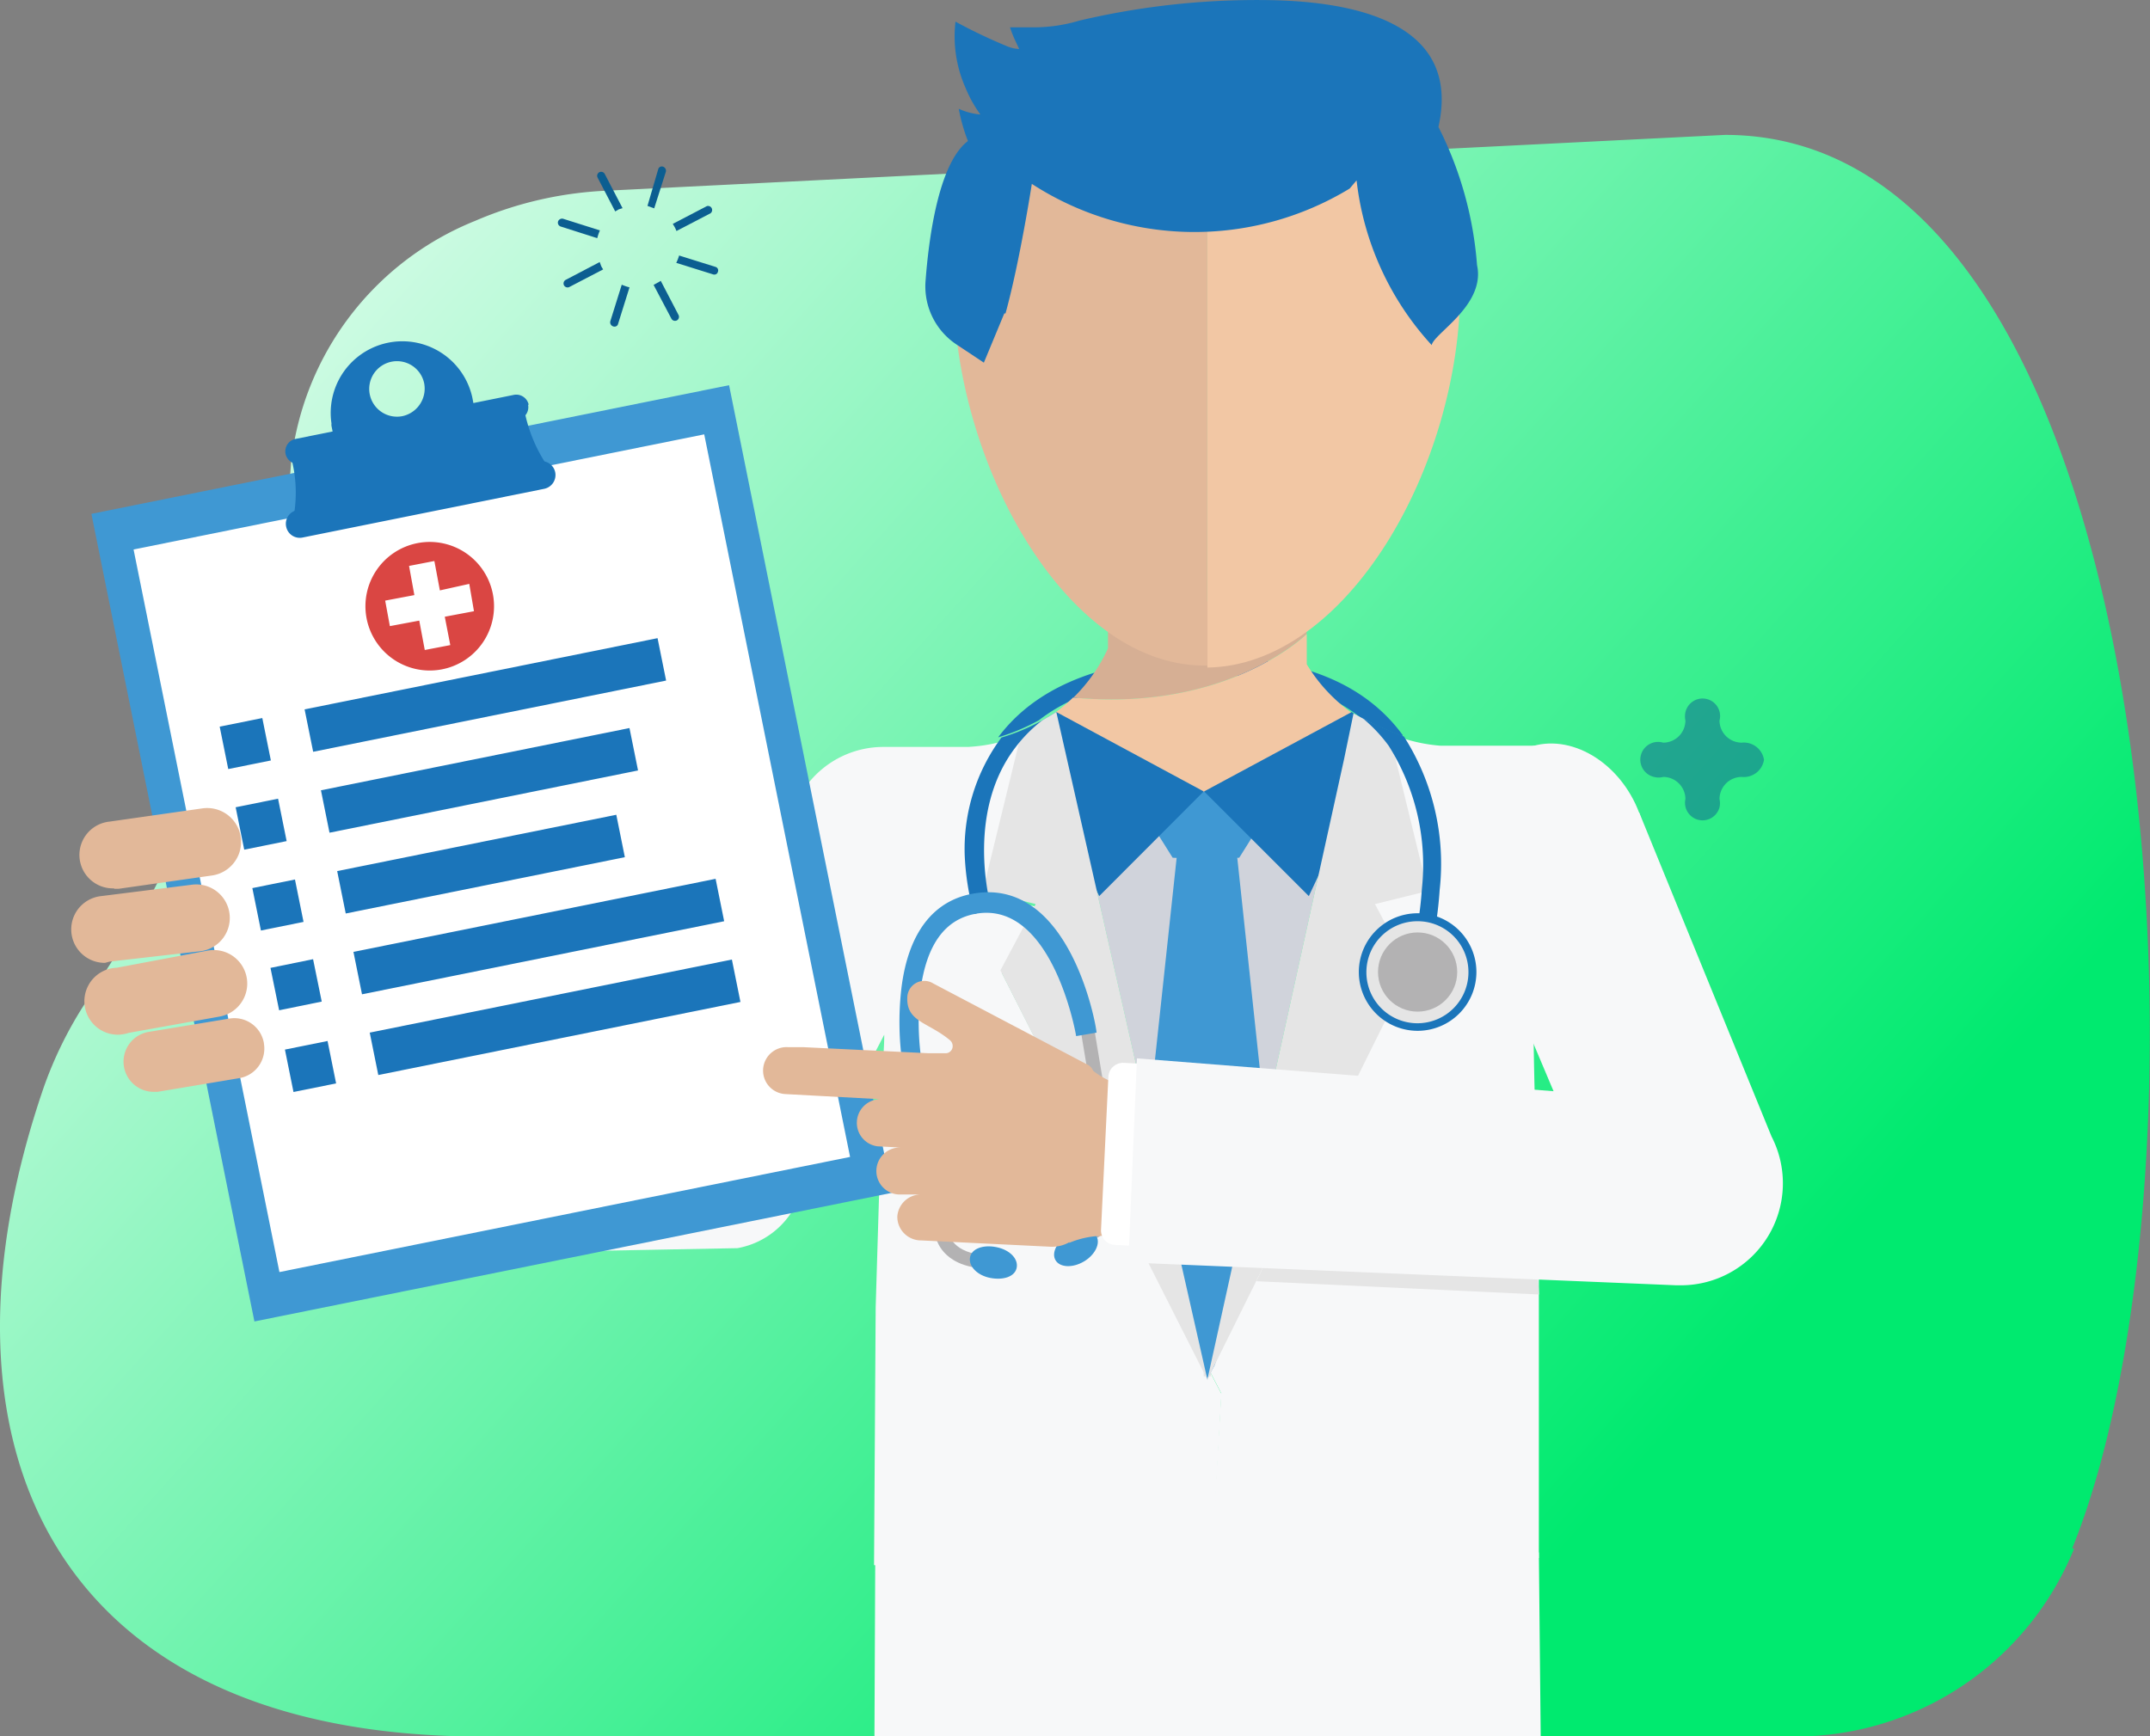 <svg xmlns="http://www.w3.org/2000/svg" xmlns:xlink="http://www.w3.org/1999/xlink" viewBox="0 0 105.33 85.08"><rect x="0" y="0" width="105.33" height="85.08" fill="#808080" stroke="none"/><defs><style>.a{fill:url(#a);}.b{opacity:0.5;}.c{fill:#0c5e91;}.d{fill:#f7f8f9;}.e{fill:none;}.f{fill:#1b75ba;}.g{fill:#f16328;}.h{fill:#e5e5e5;}.i{fill:#0b4868;}.j{fill:#4bc3d0;}.k{fill:#d6af94;}.l{fill:#f2c7a4;}.m{fill:#d0d3db;}.n{fill:#3f98d3;}.o{fill:#e2b899;}.p{fill:#fff;}.q{fill:#333237;}.r{fill:#b3b2b3;}.s{fill:#da4643;}</style><linearGradient id="a" x1="42.46" y1="66.15" x2="121.42" y2="-4.89" gradientTransform="matrix(1, 0, 0, -1, -30.09, 69.64)" gradientUnits="userSpaceOnUse"><stop offset="0" stop-color="#fff"/><stop offset="1" stop-color="#00ea6f"/></linearGradient></defs><path class="a" d="M112.9,78.25a14.74,14.74,0,0,1-13.67,9.23H34.87c-21,0-27.46-14.32-21.44-31.83a19.56,19.56,0,0,1,1.91-3.93L17.72,48c.29-.46.56-1,.82-1.47,3.75-7.27,6.46-13.81,7-21.45a14.52,14.52,0,0,1,9-11.86,18.29,18.29,0,0,1,6.56-1.49L95.79,9c21.83,0,24.56,50.72,17,69.28Z" transform="translate(-11.28 -2.39)"/><g class="b"><path class="c" d="M97.7,39.62a1,1,0,0,0-1.09-.84,1.09,1.09,0,0,1-1.09-1.08.86.86,0,1,0-1.67-.41.94.94,0,0,0,0,.41,1.09,1.09,0,0,1-1.09,1.08.87.87,0,1,0-.45,1.68.86.86,0,0,0,.45,0,1.09,1.09,0,0,1,1.09,1.08.86.86,0,0,0,1.67.41.94.94,0,0,0,0-.41,1.09,1.09,0,0,1,1.09-1.08A1,1,0,0,0,97.7,39.62Z" transform="translate(-11.28 -2.39)"/></g><path class="c" d="M43.3,16.35,44.17,18a.2.2,0,0,0,.27.09h0a.2.2,0,0,0,.08-.27l-.87-1.67a1,1,0,0,1-.17.1Z" transform="translate(-11.28 -2.39)"/><path class="c" d="M41.78,12.59l-.87-1.67a.2.2,0,0,0-.27-.09h0a.2.2,0,0,0-.09.25v0l.87,1.67.17-.1Z" transform="translate(-11.28 -2.39)"/><path class="c" d="M40.66,15.23,39,16.1a.2.2,0,0,0-.09.27h0a.2.2,0,0,0,.25.09h0l1.67-.87a1,1,0,0,1-.1-.17Z" transform="translate(-11.28 -2.39)"/><path class="c" d="M45.91,12.49l-1.67.87.1.17a1.42,1.42,0,0,1,.08.18l1.67-.87a.2.2,0,0,0-.18-.35Z" transform="translate(-11.28 -2.39)"/><path class="c" d="M41.74,16.34l-.56,1.79a.21.21,0,0,0,.13.25.19.19,0,0,0,.15,0,.17.17,0,0,0,.1-.12l.56-1.79A2.43,2.43,0,0,1,41.74,16.34Z" transform="translate(-11.28 -2.39)"/><path class="c" d="M43.33,12.6l.57-1.79a.21.21,0,0,0-.13-.25.18.18,0,0,0-.24.11v0L43,12.48Z" transform="translate(-11.28 -2.39)"/><path class="c" d="M44.41,15.27l1.79.56a.19.19,0,0,0,.15,0,.17.17,0,0,0,.1-.12.18.18,0,0,0-.11-.24h0l-1.79-.56A2.29,2.29,0,0,1,44.41,15.27Z" transform="translate(-11.28 -2.39)"/><path class="c" d="M40.67,13.68l-1.8-.57a.21.21,0,0,0-.25.13.2.2,0,0,0,.13.25h0l1.79.57A2.4,2.4,0,0,1,40.67,13.68Z" transform="translate(-11.28 -2.39)"/><path class="d" d="M86.75,62.85c-.25-4.33-.35-8.5-.36-12.23h0l3-11c-.72-.73-3-.69-3-.69H81.85A8,8,0,0,1,78.68,38h0l.46.28L81,46.05l-2.59.64,1.73,3.24-8.8,17.4-.75,2.15v.18l.52,1-.52,8.59c6.68,0,9.1.66,16.08-.52V62.42Z" transform="translate(-11.28 -2.39)"/><path class="d" d="M21.75,51.16,23.19,63.5a4,4,0,0,0,1.57,2.72c.69.52,1.69-.32,2.54-.32a4,4,0,0,0,.69-.06l2.82-.75a41.19,41.19,0,0,1-9.08-14.17C21.74,51,21.74,51.08,21.75,51.16Z" transform="translate(-11.28 -2.39)"/><path class="d" d="M70.64,79.28V69.8L69,66.4l-1.35-2L60.37,50.08l1.73-3.24-2.59-.65,1.89-7.75.46-.28h0a8,8,0,0,1-3.17.83H54.61A4.7,4.7,0,0,0,50,44.83l-5.9,11.35-11.43,2-2,.36-.77-6.64c-.42-1.2-.79-2.41-1.11-3.65A4,4,0,0,0,26,46.88a4.33,4.33,0,0,0-.72,0A4,4,0,0,0,21.78,51a41.19,41.19,0,0,0,9.08,14.17l3.61-1,2.32-.42,10.62-.2a4,4,0,0,0,2.83-2.07l4.36-8.39c0,.56-.05,1.1-.08,1.59v.47l-.34,11.3L54.1,79.08a43.35,43.35,0,0,0,6.24.33A90.77,90.77,0,0,0,70.64,79.28Z" transform="translate(-11.28 -2.39)"/><path class="d" d="M70.65,79.11l.47-8.42-.52-1v9.48Z" transform="translate(-11.28 -2.39)"/><polygon class="e" points="58.86 68.93 58.86 68.93 58.85 68.93 58.86 68.93"/><path class="f" d="M80,38.41c-1.85-2.53-5-3.82-9.4-3.82-5,0-8.48,1.33-10.42,3.93h0a10.07,10.07,0,0,0,2-.84c1.88-1.47,4.69-2.21,8.37-2.21,3.21,0,5.7.71,7.43,2.12.61.31,1.51.68,2,.88Z" transform="translate(-11.28 -2.39)"/><path class="e" d="M32.62,58.05a41.07,41.07,0,0,1-2.81-6.28l.77,6.64Z" transform="translate(-11.28 -2.39)"/><polygon class="g" points="58.85 68.93 58.86 68.93 58.86 68.93 58.85 68.93"/><path class="d" d="M29.63,50.24a4,4,0,0,0-.93-2.12c.32,1.24.69,2.45,1.11,3.65Z" transform="translate(-11.28 -2.39)"/><polygon class="e" points="58.85 68.93 58.86 68.93 58.86 68.93 58.85 68.93"/><polygon class="h" points="59.33 67.09 59.33 66.98 58.97 66.98 58.97 67.14 59.16 67.59 59.33 67.09"/><path class="h" d="M70.44,70l-.19-.44v.27h.36V69.5Z" transform="translate(-11.28 -2.39)"/><path class="e" d="M86.39,50.59Z" transform="translate(-11.28 -2.39)"/><polygon class="e" points="58.86 68.93 58.86 68.93 58.85 68.93 58.86 68.93"/><path class="i" d="M86.39,50.62Z" transform="translate(-11.28 -2.39)"/><polygon class="j" points="58.86 68.93 58.86 68.93 58.85 68.93 58.86 68.93"/><path class="k" d="M75.29,33.45h0V31.86H65.56v2.3h0a8,8,0,0,1-1.69,2.41C71.44,37.3,75.29,33.45,75.29,33.45Z" transform="translate(-11.28 -2.39)"/><path class="l" d="M75.3,34.94V33.45h0s-3.85,3.85-11.45,3.12a8.3,8.3,0,0,1-2,1.43,10.19,10.19,0,0,0,3.7,3.23v2.14h0v.15H74.8v-.15h.47V41a10.35,10.35,0,0,0,3.38-3A8,8,0,0,1,75.3,34.94Z" transform="translate(-11.28 -2.39)"/><path class="m" d="M77.12,39.62a10.18,10.18,0,0,1-13.47.4l6.78,30Z" transform="translate(-11.28 -2.39)"/><polygon class="n" points="60.89 62.68 62.42 58.93 60.6 41.89 59.16 41.47 59.16 41.45 59.13 41.46 59.1 41.45 59.1 41.47 57.66 41.89 55.71 60.06 58.03 64.45 59.14 67.56 59.5 66.91 60.41 64.35 60.89 62.68"/><polygon class="n" points="61.33 39.09 59.08 38.78 56.82 39.09 56.39 40.34 57.45 42.03 59.08 42.09 60.71 42.03 61.77 40.34 61.33 39.09"/><polygon class="f" points="51.75 34.89 58.97 38.78 53.85 43.91 50.04 35.91 51.75 34.89"/><polygon class="f" points="66.22 34.89 58.99 38.78 64.12 43.91 67.84 35.99 66.22 34.89"/><path class="l" d="M82.82,16.48C82.82,7.71,77.54,5,70.69,5h-.26V35.1C77.27,35,82.82,25.24,82.82,16.48Z" transform="translate(-11.28 -2.39)"/><path class="o" d="M70.12,5C63.52,5.17,58,8,58,16.48S63.4,34.85,70.12,35h.31V5Z" transform="translate(-11.28 -2.39)"/><path class="f" d="M83.64,15.37a17.94,17.94,0,0,0-1.89-6.76c1.07-4.77-3.4-6.1-8.1-6.21a37.9,37.9,0,0,0-9.49,1,7.81,7.81,0,0,1-2.25.33H60.76a6,6,0,0,0,.23.59l.22.47a1.71,1.71,0,0,1-.63-.15,25.81,25.81,0,0,1-2.49-1.19,6.22,6.22,0,0,0,.49,3.24A6.15,6.15,0,0,0,59.31,8a3.2,3.2,0,0,1-1.06-.28A8.67,8.67,0,0,0,58.7,9.3c-1.32,1-1.88,4.21-2.08,6.9a3.42,3.42,0,0,0,1.52,3.07l1.34.89,1-2.41h.06c.7-2.53,1.29-6.35,1.29-6.35a14.64,14.64,0,0,0,15.57.23l.34-.4a14.3,14.3,0,0,0,3.68,8.07c.1-.56,2.51-1.88,2.25-3.76h0Z" transform="translate(-11.28 -2.39)"/><path class="e" d="M70.23,69.58l1.13-2.25c-.84-.89-2.62,1-2.62,1v.44l1-.17Z" transform="translate(-11.28 -2.39)"/><polygon class="h" points="59.15 67.6 52.37 37.63 51.75 34.89 50.5 35.63 50.04 35.91 48.15 43.66 50.74 44.3 49.01 47.55 59.15 67.6"/><polygon class="h" points="69.95 43.66 68.06 35.91 68.04 35.89 66.31 34.96 65.84 37.23 59.15 67.6 69.09 47.55 67.36 44.3 69.95 43.66"/><rect class="n" x="19.44" y="24.02" width="31.87" height="40.37" transform="translate(-19.33 5.48) rotate(-11.41)"/><rect class="p" x="21.12" y="26.14" width="28.52" height="36.12" transform="translate(-19.33 5.48) rotate(-11.41)"/><rect class="f" x="22.23" y="37.77" width="2.13" height="2.12" transform="translate(-18.5 2.98) rotate(-11.41)"/><rect class="f" x="26.24" y="35.39" width="17.64" height="2.12" transform="translate(-17.8 5.26) rotate(-11.41)"/><rect class="f" x="23.02" y="41.72" width="2.12" height="2.12" transform="translate(-19.28 3.22) rotate(-11.42)"/><rect class="f" x="27.06" y="39.57" width="15.42" height="2.12" transform="translate(-18.63 5.29) rotate(-11.41)"/><rect class="f" x="23.83" y="45.68" width="2.13" height="2.12" transform="translate(-20.04 3.46) rotate(-11.42)"/><rect class="f" x="27.87" y="43.67" width="13.95" height="2.12" transform="translate(-19.44 5.39) rotate(-11.41)"/><rect class="f" x="24.73" y="49.58" width="2.13" height="2.12" transform="translate(-20.89 3.79) rotate(-11.53)"/><rect class="f" x="28.63" y="47.22" width="18.1" height="2.12" transform="translate(-20.09 6.02) rotate(-11.41)"/><rect class="f" x="25.43" y="53.59" width="2.13" height="2.12" transform="translate(-21.57 3.93) rotate(-11.41)"/><rect class="f" x="29.42" y="51.18" width="18.1" height="2.12" transform="translate(-20.85 6.25) rotate(-11.41)"/><path class="o" d="M16.87,45.94h.23l4.56-.65A1.66,1.66,0,0,0,21.2,42l-4.56.65a1.64,1.64,0,0,0,.23,3.27Z" transform="translate(-11.28 -2.39)"/><path class="o" d="M16.64,49.51,21.1,49a1.64,1.64,0,0,0-.41-3.26l-4.46.56a1.64,1.64,0,0,0,.2,3.27Z" transform="translate(-11.28 -2.39)"/><path class="o" d="M22.05,52.2a1.64,1.64,0,0,0-.6-3.23h0L17,49.81a1.64,1.64,0,0,0,.11,3.28,1.86,1.86,0,0,0,.48-.09Z" transform="translate(-11.28 -2.39)"/><path class="o" d="M24.21,53.51a1.47,1.47,0,0,0-1.69-1.21h0l-4,.66a1.48,1.48,0,0,0,.24,2.93H19l4-.67a1.47,1.47,0,0,0,1.21-1.69Z" transform="translate(-11.28 -2.39)"/><path class="d" d="M91.4,41.78c1.11,2.37.43,5-1.54,6s-4.47-.24-5.58-2.61-.43-5,1.53-6S90.28,39.41,91.4,41.78Z" transform="translate(-11.28 -2.39)"/><path class="q" d="M70.23,62.63a.55.55,0,1,1-.55-.55h0a.54.54,0,0,1,.54.54Z" transform="translate(-11.28 -2.39)"/><path class="q" d="M71.9,62.79a.55.55,0,1,1-.55-.55.55.55,0,0,1,.55.55Z" transform="translate(-11.28 -2.39)"/><path class="h" d="M86.53,63.52c-2.35-1.64-7.19-2.47-11.57-2.7l-2.13,4.35,13.85.65Z" transform="translate(-11.28 -2.39)"/><path class="f" d="M58.54,44.25A12.69,12.69,0,0,0,59,47.18l.85-.26S58.51,42.35,61,39.05a6.9,6.9,0,0,1,1.34-1.36,10.07,10.07,0,0,1-2,.84A9.17,9.17,0,0,0,58.54,44.25Z" transform="translate(-11.28 -2.39)"/><polygon points="68.95 47.5 69.37 47.64 68.95 47.5 68.95 47.5"/><path class="f" d="M80.06,38.48c-.5-.2-1.4-.57-2-.88a7.5,7.5,0,0,1,1.25,1.33,10.92,10.92,0,0,1,1.63,7,18.11,18.11,0,0,1-.7,3.93l.42.14.42.13A19.34,19.34,0,0,0,81.81,46,11.58,11.58,0,0,0,80.06,38.48Z" transform="translate(-11.28 -2.39)"/><path class="h" d="M83.42,50a2.69,2.69,0,1,1-2.7-2.68h0A2.7,2.7,0,0,1,83.42,50Z" transform="translate(-11.28 -2.39)"/><path class="f" d="M80.73,52.9A2.88,2.88,0,1,1,83.61,50a2.88,2.88,0,0,1-2.88,2.9Zm0-5.37A2.5,2.5,0,1,0,83.22,50v0A2.49,2.49,0,0,0,80.73,47.53Z" transform="translate(-11.28 -2.39)"/><circle class="r" cx="69.45" cy="47.63" r="1.94"/><path class="r" d="M59.53,64.55c-2.14-.11-2.39-1.49-2.4-1.55l-1.44-8.6.65-.11,1.44,8.6s.2.92,1.79,1Z" transform="translate(-11.28 -2.39)"/><path class="r" d="M64.49,63.3c2-.8,1.78-2.19,1.77-2.24l-1.43-8.61-.66.11,1.44,8.61s.11.92-1.37,1.52Z" transform="translate(-11.28 -2.39)"/><path class="n" d="M60.09,63.5c.63.12,1.08.55,1,1s-.66.63-1.29.51-1.07-.56-1-1S59.46,63.37,60.09,63.5Z" transform="translate(-11.28 -2.39)"/><path class="n" d="M63.61,62.91c-.55.32-.83.87-.62,1.23s.83.39,1.38.07.83-.88.63-1.24S64.17,62.58,63.61,62.91Z" transform="translate(-11.28 -2.39)"/><path class="n" d="M55.51,54.64a14.37,14.37,0,0,1-.07-3.82C55.77,48.11,57,46.5,59,46.17c4.71-.79,6,6.51,6,6.82l-1,.17c0-.07-1.16-6.63-4.89-6-1.54.26-2.45,1.53-2.74,3.79a13.46,13.46,0,0,0,.07,3.53Z" transform="translate(-11.28 -2.39)"/><path class="s" d="M31.75,29a3.15,3.15,0,1,0,3.68,2.52A3.15,3.15,0,0,0,31.75,29Zm2.75,3.34-1.43.27L33.34,34l-1.25.24-.27-1.44-1.44.27-.23-1.25,1.43-.27-.26-1.43,1.24-.24.27,1.44L34.27,31Z" transform="translate(-11.28 -2.39)"/><path class="f" d="M36.92,22.2l-5.7,1.33-5.76,1a6.59,6.59,0,0,1,.07,3.76L31.7,27l.45-.09,6.26-1.26A7.32,7.32,0,0,1,36.92,22.2Z" transform="translate(-11.28 -2.39)"/><path class="f" d="M38.48,25.53a.69.69,0,0,1-.53.81L26.1,28.73a.68.68,0,0,1-.8-.53h0a.68.68,0,0,1,.52-.81h0L37.68,25A.68.68,0,0,1,38.48,25.53Z" transform="translate(-11.28 -2.39)"/><path class="f" d="M37.15,22.22a.62.62,0,0,1-.48.73L26,25.11a.62.62,0,0,1-.73-.48h0a.62.62,0,0,1,.48-.73l10.7-2.16a.62.62,0,0,1,.73.48Z" transform="translate(-11.28 -2.39)"/><path class="f" d="M34.42,21.87a3.51,3.51,0,0,0-6.9,1.27.5.5,0,0,0,0,.12l.2,1,6.89-1.39ZM31,22.78a1.36,1.36,0,1,1,1.06-1.61h0A1.38,1.38,0,0,1,31,22.78Z" transform="translate(-11.28 -2.39)"/><path class="o" d="M64.64,54.7a4,4,0,0,0,1.83.92L66.07,63a4.42,4.42,0,0,0-2.41.29Z" transform="translate(-11.28 -2.39)"/><path class="p" d="M69.18,54.61l-2.85-.14a.72.72,0,0,0-.75.68L65.4,58.9l-.18,3.74a.71.71,0,0,0,.67.75h0l2.85.14a.71.71,0,0,0,.74-.68h0l.19-3.74.18-3.75A.72.72,0,0,0,69.18,54.61Z" transform="translate(-11.28 -2.39)"/><path class="o" d="M55.24,62a1.16,1.16,0,0,1,1.14-1.08H55.31a1.15,1.15,0,0,1,.11-2.3l-1.15-.06a1.16,1.16,0,0,1,.11-2.31L49.76,56a1.15,1.15,0,1,1,.11-2.3h.74l6.18.3h.83a.35.35,0,0,0,.33-.39.37.37,0,0,0-.12-.24c-1.07-.9-2.16-.9-2.1-2.12A.83.83,0,0,1,57,50.58l7.6,4a.57.57,0,0,1,.27.52c0,1-.22,4.57-.33,6.74a1.72,1.72,0,0,1-1.8,1.64h0l-6.34-.31A1.16,1.16,0,0,1,55.24,62Z" transform="translate(-11.28 -2.39)"/><path class="d" d="M93.62,65.37h-.21L66.56,64.25l.42-10,20.41,1.61L83,45.46l8.58-3.27,6.49,15.89a5,5,0,0,1-4.45,7.29Z" transform="translate(-11.28 -2.39)"/><polygon class="d" points="75.39 76.07 42.88 76.07 42.84 85.08 75.48 85.08 75.39 76.07"/></svg>